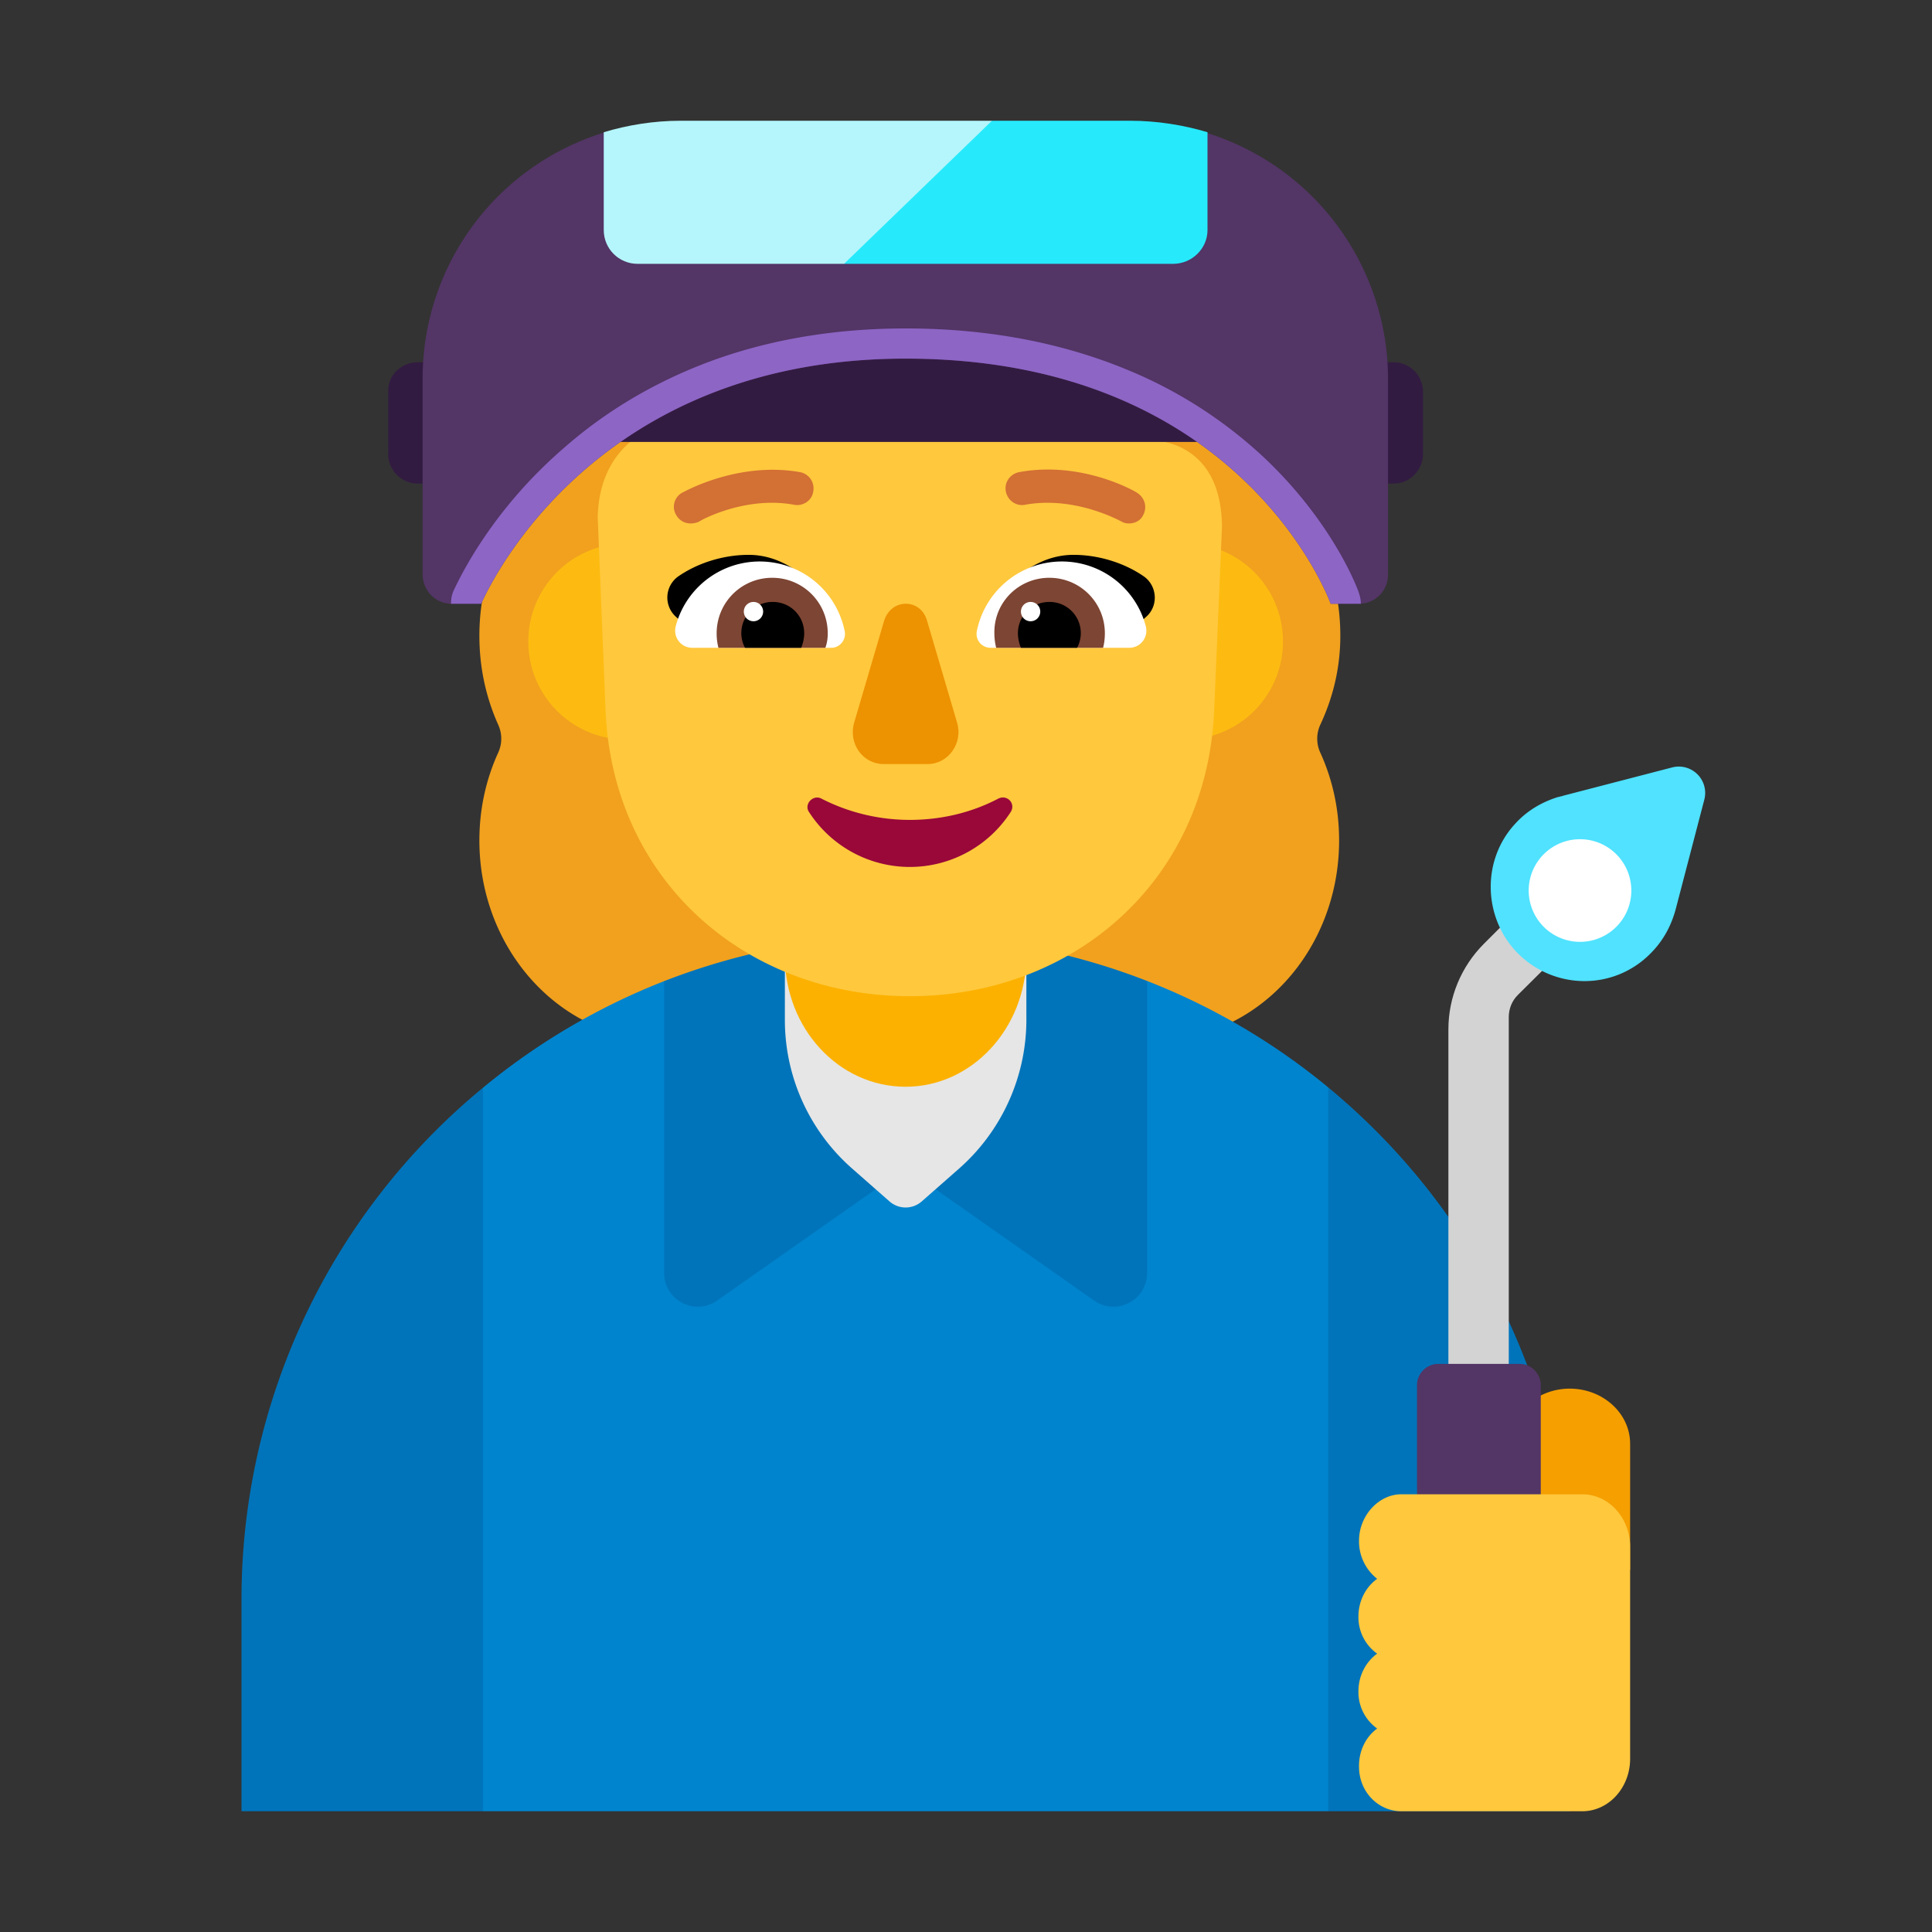 <svg width="32" height="32" fill="none" xmlns="http://www.w3.org/2000/svg"><rect width="100%" height="100%" fill="#333333" stroke="none"/><path d="M22.2 8.01h.88c.27 0 .49-.22.49-.5V6.49a.49.49 0 0 0-.49-.49H6.92c-.28 0-.5.22-.49.49v1.03c0 .27.22.49.49.49h1.05V10H22.2V8.01Z" fill="#321B41"/><path d="M22.2 10.53c0-.69-.19-1.34-.52-1.87-.33-.54-.5-1.17-.5-1.82v-.01c0-.56-.13-1.08-.35-1.55H9.31a3.6 3.6 0 0 0-.35 1.55v.01c0 .65-.17 1.28-.5 1.82-.33.54-.52 1.18-.52 1.87 0 .53.11 1.02.31 1.47.07.15.07.32 0 .47-.2.44-.31.93-.31 1.45 0 1.83 1.37 3.31 3.05 3.31h8.14c1.69 0 3.05-1.48 3.05-3.31 0-.52-.11-1.01-.31-1.45a.552.552 0 0 1 0-.47c.21-.45.33-.94.33-1.47Z" fill="#F1A11E"/><path d="M8 18.016a11.001 11.001 0 0 1 3-1.765L15 16l4 .248a10.979 10.979 0 0 1 3 1.763L23.5 24 22 30H8l-1.5-6L8 18.016Z" fill="#0084CE"/><path d="m15 19.35-3.12 2.19c-.37.26-.88 0-.88-.46v-4.829a10.981 10.981 0 0 1 4.005-.751c1.41 0 2.757.265 3.995.748v4.832c0 .46-.51.72-.88.46L15 19.35ZM22 18.011V30h4v-3.5c0-3.42-1.557-6.472-4-8.489ZM8 30V18.016A10.974 10.974 0 0 0 4 26.5V30h4Z" fill="#0074BA"/><path d="m15.896 19.346-.63.554a.404.404 0 0 1-.532 0l-.63-.554A3.274 3.274 0 0 1 13 16.91v-2.952c.01-1.08.9-1.958 2.005-1.958 1.104 0 1.995.879 1.995 1.968v2.951a3.289 3.289 0 0 1-1.104 2.427Z" fill="#E6E6E6"/><path d="M15 18c-1.107 0-2-.965-2-2.162v-2.687c0-1.185.893-2.151 2-2.151s2 .966 2 2.162v2.687C16.99 17.035 16.097 18 15 18Z" fill="#FCB100"/><path d="M26 23c.55 0 1 .41 1 .912V26h-2v-2.088c.01-.502.45-.912 1-.912Z" fill="#F59F00"/><path d="m26.71 14.92-.71-.71-1.42 1.42c-.38.38-.59.89-.59 1.42v6.54h1v-6.74c0-.14.05-.27.15-.37l1.57-1.56Z" fill="#D3D3D3"/><path d="m27.76 15.04.47-1.8a.437.437 0 0 0-.53-.53l-1.81.47c-.02.01-.05.01-.07.02h-.01c-.26.08-.51.22-.71.44-.56.6-.54 1.55.03 2.14.61.62 1.6.63 2.21.01.22-.22.35-.48.42-.75Z" fill="#50E2FF"/><path d="M26.17 15.6a.85.85 0 1 0 0-1.7.85.85 0 0 0 0 1.7Z" fill="#fff"/><path d="M25.52 25.94h-2.05v-3c0-.19.16-.35.35-.35h1.35c.19 0 .35.16.35.35v3Z" fill="#533566"/><path d="M22.51 25.5c.008-.4.327-.75.7-.75h2.997c.438 0 .793.39.793.87v3.51c0 .48-.355.87-.793.87H23.21c-.373 0-.692-.31-.7-.72-.01-.27.108-.51.3-.65a.74.74 0 0 1-.31-.62c0-.26.128-.49.31-.62a.74.74 0 0 1-.31-.62c0-.26.128-.49.31-.62a.79.79 0 0 1-.3-.65Z" fill="#FFC83D"/><path d="M12 10.625a1.625 1.625 0 1 1-3.25 0 1.625 1.625 0 0 1 3.25 0ZM21.25 10.625a1.625 1.625 0 1 1-3.25 0 1.625 1.625 0 0 1 3.25 0Z" fill="#FDBB11"/><path d="M19.09 7.291h-3.27c-1.29 0-2.5-.63-3.24-1.682a.273.273 0 0 0-.47.059l-.07.187c-.24.56-.68.994-1.22 1.24-.03.01-.07.03-.1.039-.24.118-.8.492-.82 1.436l.13 3.198c.12 2.833 2.34 4.732 5.04 4.732s4.92-1.899 5.04-4.732l.13-3.04c-.01-1.338-.97-1.427-1.15-1.437Z" fill="#FFC83D"/><path d="M12.4 9.19c.58 0 1.05.4 1.35.85-.28.087-.551.164-.82.241a24.67 24.67 0 0 0-1.24.379l-.49-.44a.429.429 0 0 1 .03-.67c.33-.23.76-.36 1.17-.36ZM17.78 9.19c-.58 0-1.06.4-1.35.85.29.091.574.172.856.253.398.113.794.227 1.204.367l.49-.44c.21-.18.19-.51-.03-.67-.33-.23-.76-.36-1.17-.36Z" fill="#000"/><path d="M11.19 10.38a1.437 1.437 0 0 1 2.8.07.23.23 0 0 1-.23.28h-2.29c-.19 0-.32-.17-.28-.35ZM18.98 10.38a1.437 1.437 0 0 0-2.8.07c-.03.15.08.28.23.28h2.29c.19 0 .32-.17.28-.35Z" fill="#fff"/><path d="M11.87 10.49c0-.51.41-.92.92-.92s.92.41.92.92c0 .08-.01.16-.04.24H11.9a.928.928 0 0 1-.03-.24ZM18.3 10.49c0-.51-.41-.92-.92-.92s-.92.41-.91.92c0 .08.01.16.03.24h1.77c.02-.07.03-.16.03-.24Z" fill="#7D4533"/><path d="M12.8 9.97c.29 0 .52.23.52.52 0 .08-.02.17-.05.24h-.93a.516.516 0 0 1 .46-.76ZM17.38 9.97c-.29 0-.52.23-.52.52 0 .08.02.17.05.24h.93a.516.516 0 0 0-.46-.76Z" fill="#000"/><path d="M12.64 10.13a.16.16 0 1 1-.32 0 .16.16 0 0 1 .32 0ZM17.23 10.13a.16.16 0 1 1-.32 0 .16.16 0 0 1 .32 0Z" fill="#fff"/><path d="M15.07 13.58c-.53 0-1.03-.13-1.46-.35-.14-.08-.3.09-.21.22a1.988 1.988 0 0 0 3.34 0c.09-.14-.06-.3-.21-.22-.42.22-.92.35-1.46.35Z" fill="#990839"/><path d="m14.643 10.285-.494 1.68c-.104.35.143.69.485.69h.732c.342 0 .59-.35.485-.69l-.495-1.68c-.104-.38-.598-.38-.713 0Z" fill="#ED9200"/><path d="M18.56 8.63c.05.03.09.04.14.04.1 0 .19-.05.23-.13.08-.14.03-.3-.1-.38-.04-.03-.92-.53-1.95-.34-.15.03-.25.17-.22.32s.17.25.32.22c.759-.137 1.442.202 1.562.261l.018.01ZM11.2 8.53c.05.09.14.14.24.14.05 0 .09-.01.14-.03 0-.01.75-.43 1.57-.28.15.03.3-.07.32-.22a.273.273 0 0 0-.22-.32c-.98-.173-1.84.282-1.941.336l-.009.004c-.13.07-.18.24-.1.37Z" fill="#D37034"/><path d="M21.56 4.67H9.3v2.65h12.26V4.67Z" fill="#321B41"/><path d="M7.97 10c.21-.47 1.98-4.06 7.03-4.06 5.6 0 7.04 4.06 7.04 4.06h.47c.27 0 .48-.22.48-.48V6.28A4.27 4.27 0 0 0 20 2.205l-1.28.045h-7.45L10 2.197A4.258 4.258 0 0 0 7 6.27v3.24c0 .27.21.49.48.49h.49Z" fill="#533566"/><path d="M20.97 7.61a7.456 7.456 0 0 0-2.31-1.49c-1.09-.45-2.32-.68-3.66-.68-1.22 0-2.36.2-3.38.6-.84.33-1.61.79-2.28 1.38-1.16 1-1.69 2.07-1.83 2.37-.03.07-.04.14-.04.21h.5c.21-.47 1.98-4.06 7.03-4.06 5.6 0 7.04 4.06 7.04 4.06h.5c0-.06-.01-.11-.03-.17-.01-.05-.41-1.14-1.54-2.22Z" fill="#8D65C5"/><path d="m13.98 4.37 2.52-.87-.07-1.5h-5.16c-.44 0-.87.07-1.27.19v1.62c0 .31.25.56.56.56h3.42Z" fill="#B4F6FC"/><path d="m16.43 2-2.45 2.37h5.45c.31 0 .57-.25.57-.56V2.19c-.4-.12-.84-.19-1.28-.19h-2.29Z" fill="#26EAFC"/></svg>
